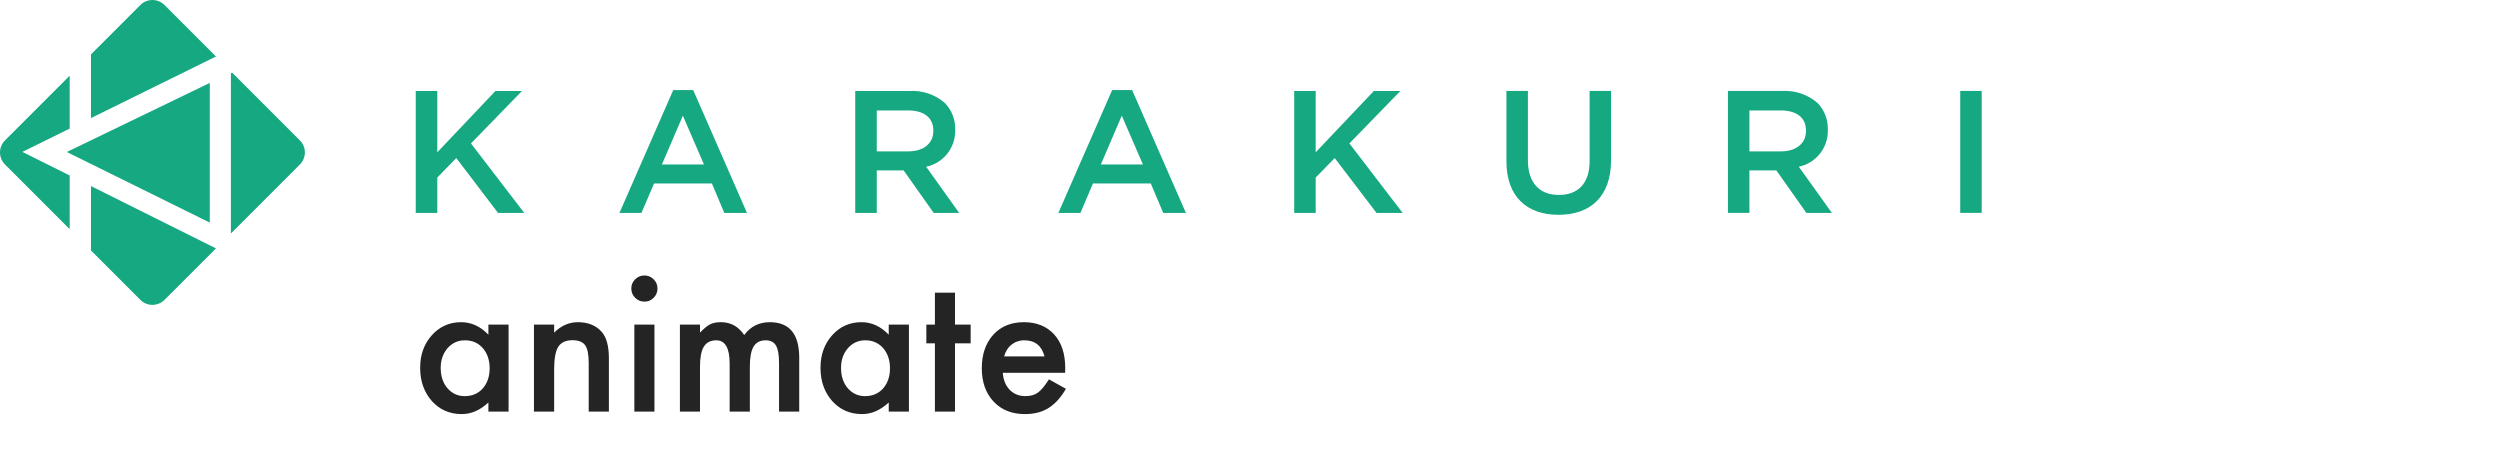 <svg width="164" height="30" viewBox="0 0 164 30" fill="none" xmlns="http://www.w3.org/2000/svg">
<path d="M13.762 14.603V5.44L4.381 9.971L13.762 14.603Z" fill="#15A881"/>
<path d="M5.967 7.747L14.168 3.706L10.789 0.327C10.686 0.223 10.563 0.141 10.427 0.085C10.292 0.029 10.146 0 10 0C9.853 0 9.708 0.029 9.573 0.085C9.437 0.141 9.314 0.223 9.211 0.327L5.967 3.57V7.747Z" fill="#15A881"/>
<path d="M19.673 9.211L15.229 4.767L15.147 4.808V15.296L15.16 15.302L19.673 10.789C19.777 10.686 19.859 10.563 19.915 10.427C19.971 10.292 20 10.147 20 10C20 9.853 19.971 9.708 19.915 9.573C19.859 9.437 19.777 9.314 19.673 9.211Z" fill="#15A881"/>
<path d="M4.571 11.511L1.468 9.964L4.571 8.435V4.967L0.327 9.211C0.223 9.314 0.141 9.437 0.085 9.573C0.029 9.708 0 9.853 0 10C0 10.147 0.029 10.292 0.085 10.427C0.141 10.563 0.223 10.686 0.327 10.789L4.571 15.033V11.511Z" fill="#15A881"/>
<path d="M5.967 12.207V16.43L9.211 19.673C9.314 19.777 9.437 19.859 9.573 19.915C9.708 19.971 9.853 20 10 20C10.146 20 10.292 19.971 10.427 19.915C10.563 19.859 10.686 19.777 10.789 19.673L14.167 16.295L5.967 12.207Z" fill="#15A881"/>
<path fill-rule="evenodd" clip-rule="evenodd" d="M128.591 13.965V5.967H130V13.965H128.591ZM118.498 13.965L116.528 11.177H114.762V13.965H113.353V5.967H116.927C117.774 5.92 118.605 6.207 119.241 6.767C119.684 7.231 119.923 7.852 119.906 8.493V8.515C119.924 9.077 119.743 9.628 119.395 10.071C119.047 10.514 118.555 10.82 118.003 10.938L120.172 13.967H118.498V13.965ZM118.473 8.594V8.571C118.473 7.714 117.858 7.245 116.815 7.245H114.762V9.93H116.823C117.833 9.931 118.473 9.406 118.473 8.594ZM102.237 14.091C100.151 14.091 98.821 12.891 98.821 10.571V5.965H100.23V10.514C100.23 12 100.999 12.789 102.258 12.789C103.509 12.789 104.278 12.045 104.278 10.571V5.965H105.686V10.503C105.686 12.891 104.336 14.091 102.237 14.091ZM90.299 13.967L87.556 10.367L86.309 11.647V13.968H84.901V5.969H86.309V9.992L90.124 5.969H91.865L88.52 9.409L92.015 13.968H90.299V13.967ZM75.493 12.035H71.699L70.876 13.967H69.43L72.958 5.909H74.267L77.795 13.967H76.307L75.493 12.035ZM73.59 7.59L72.214 10.79H74.977L73.59 7.59ZM61.252 13.967L59.278 11.178H57.516V13.967H56.103V5.968H59.681C60.528 5.922 61.359 6.209 61.996 6.768C62.438 7.233 62.677 7.853 62.66 8.494V8.516C62.678 9.079 62.497 9.629 62.15 10.072C61.802 10.515 61.309 10.822 60.757 10.939L62.922 13.968H61.252V13.967ZM61.227 8.595V8.571C61.227 7.714 60.608 7.245 59.565 7.245H57.516V9.93H59.577C60.587 9.931 61.227 9.406 61.227 8.594V8.595ZM46.7 12.035H42.906L42.079 13.967H40.637L44.165 5.909H45.474L49.002 13.967H47.514L46.7 12.035ZM44.796 7.59L43.421 10.79H46.18L44.796 7.59ZM32.671 13.967L29.932 10.367L28.686 11.647V13.968H27.273V5.969H28.686V9.992L32.5 5.969H34.241L30.896 9.409L34.391 13.968H32.671V13.967Z" fill="#15A881"/>
<path d="M32.039 21.293H33.363V27H32.039V26.402C31.496 26.91 30.912 27.164 30.287 27.164C29.498 27.164 28.846 26.879 28.33 26.309C27.818 25.727 27.562 25 27.562 24.129C27.562 23.273 27.818 22.561 28.33 21.99C28.842 21.42 29.482 21.135 30.252 21.135C30.916 21.135 31.512 21.408 32.039 21.955V21.293ZM28.91 24.129C28.91 24.676 29.057 25.121 29.35 25.465C29.65 25.812 30.029 25.986 30.486 25.986C30.975 25.986 31.369 25.818 31.67 25.482C31.971 25.135 32.121 24.693 32.121 24.158C32.121 23.623 31.971 23.182 31.67 22.834C31.369 22.494 30.979 22.324 30.498 22.324C30.045 22.324 29.666 22.496 29.361 22.84C29.061 23.188 28.91 23.617 28.91 24.129ZM35.027 21.293H36.352V21.82C36.812 21.363 37.332 21.135 37.91 21.135C38.574 21.135 39.092 21.344 39.463 21.762C39.783 22.117 39.943 22.697 39.943 23.502V27H38.619V23.812C38.619 23.25 38.541 22.861 38.385 22.646C38.232 22.428 37.955 22.318 37.553 22.318C37.115 22.318 36.805 22.463 36.621 22.752C36.441 23.037 36.352 23.535 36.352 24.246V27H35.027V21.293ZM42.932 21.293V27H41.613V21.293H42.932ZM41.414 18.92C41.414 18.689 41.498 18.49 41.666 18.322C41.834 18.154 42.035 18.07 42.27 18.07C42.508 18.07 42.711 18.154 42.879 18.322C43.047 18.486 43.131 18.688 43.131 18.926C43.131 19.164 43.047 19.367 42.879 19.535C42.715 19.703 42.514 19.787 42.275 19.787C42.037 19.787 41.834 19.703 41.666 19.535C41.498 19.367 41.414 19.162 41.414 18.92ZM44.602 21.293H45.92V21.82C46.174 21.555 46.391 21.375 46.57 21.281C46.762 21.184 47.002 21.135 47.291 21.135C47.935 21.135 48.445 21.416 48.82 21.979C49.234 21.416 49.795 21.135 50.502 21.135C51.787 21.135 52.43 21.914 52.43 23.473V27H51.105V23.83C51.105 23.283 51.039 22.896 50.906 22.67C50.77 22.439 50.545 22.324 50.232 22.324C49.869 22.324 49.603 22.461 49.435 22.734C49.272 23.008 49.19 23.447 49.19 24.053V27H47.865V23.848C47.865 22.832 47.572 22.324 46.986 22.324C46.615 22.324 46.344 22.463 46.172 22.74C46.004 23.018 45.92 23.455 45.92 24.053V27H44.602V21.293ZM58.301 21.293H59.625V27H58.301V26.402C57.758 26.91 57.174 27.164 56.549 27.164C55.76 27.164 55.107 26.879 54.592 26.309C54.08 25.727 53.824 25 53.824 24.129C53.824 23.273 54.08 22.561 54.592 21.99C55.103 21.42 55.744 21.135 56.514 21.135C57.178 21.135 57.773 21.408 58.301 21.955V21.293ZM55.172 24.129C55.172 24.676 55.318 25.121 55.611 25.465C55.912 25.812 56.291 25.986 56.748 25.986C57.236 25.986 57.631 25.818 57.932 25.482C58.232 25.135 58.383 24.693 58.383 24.158C58.383 23.623 58.232 23.182 57.932 22.834C57.631 22.494 57.24 22.324 56.76 22.324C56.307 22.324 55.928 22.496 55.623 22.84C55.322 23.188 55.172 23.617 55.172 24.129ZM62.648 22.523V27H61.33V22.523H60.768V21.293H61.33V19.201H62.648V21.293H63.674V22.523H62.648ZM69.873 24.457H65.783C65.818 24.926 65.971 25.299 66.24 25.576C66.51 25.85 66.856 25.986 67.277 25.986C67.606 25.986 67.877 25.908 68.092 25.752C68.303 25.596 68.543 25.307 68.812 24.885L69.926 25.506C69.754 25.799 69.572 26.051 69.381 26.262C69.189 26.469 68.984 26.641 68.766 26.777C68.547 26.91 68.311 27.008 68.057 27.07C67.803 27.133 67.527 27.164 67.231 27.164C66.379 27.164 65.695 26.891 65.18 26.344C64.664 25.793 64.406 25.062 64.406 24.152C64.406 23.25 64.656 22.52 65.156 21.961C65.66 21.41 66.328 21.135 67.16 21.135C68 21.135 68.664 21.402 69.152 21.938C69.637 22.469 69.879 23.205 69.879 24.146L69.873 24.457ZM68.519 23.379C68.336 22.676 67.893 22.324 67.189 22.324C67.029 22.324 66.879 22.35 66.738 22.4C66.598 22.447 66.469 22.518 66.352 22.611C66.238 22.701 66.141 22.811 66.059 22.939C65.977 23.068 65.914 23.215 65.871 23.379H68.519Z" fill="#242424"/>
</svg>
